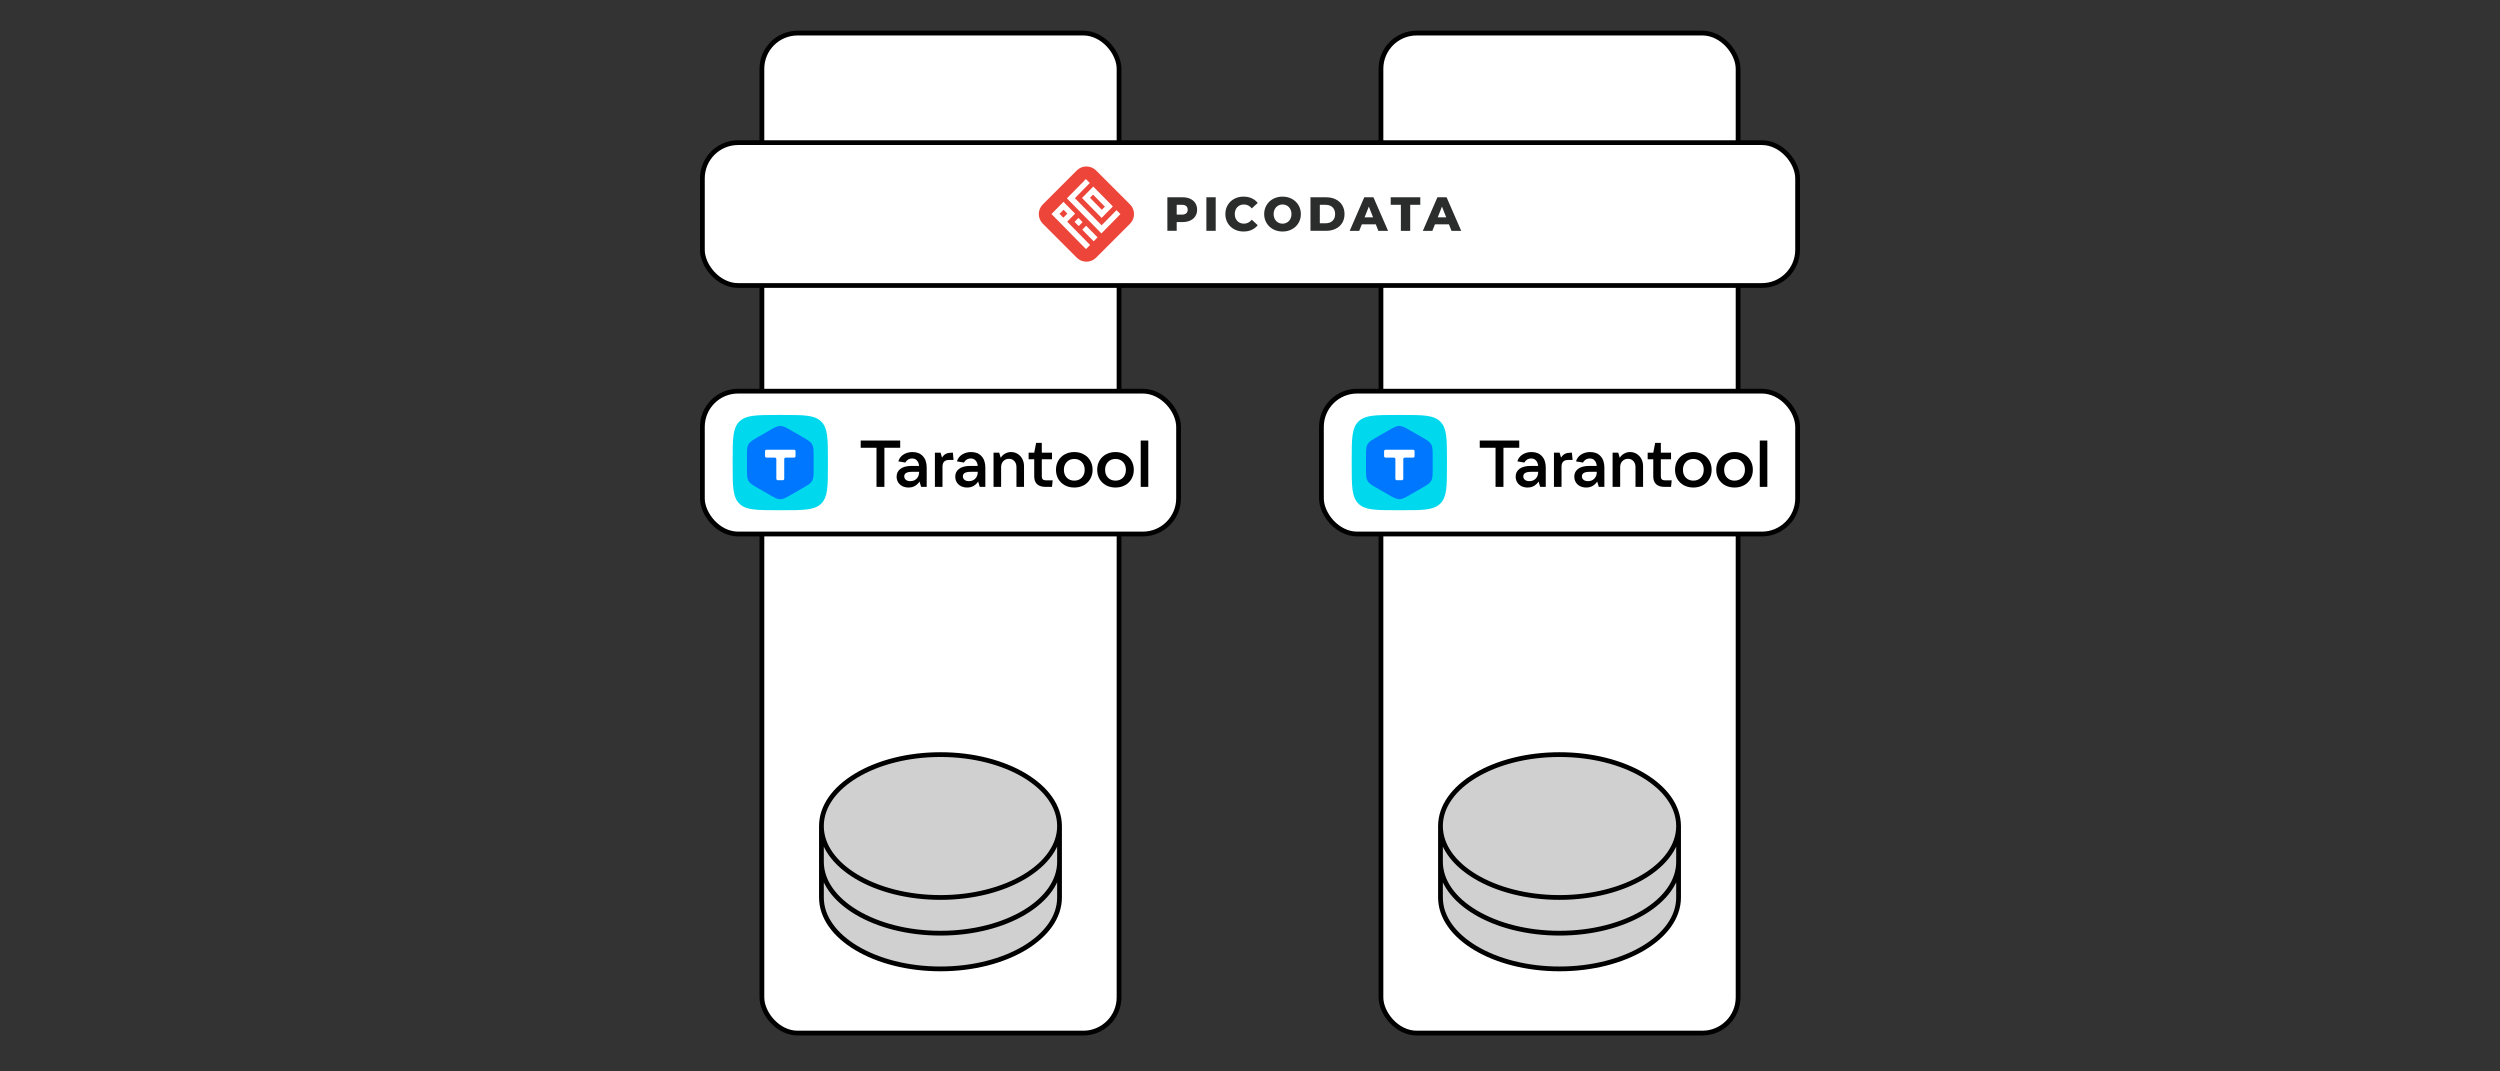 <?xml version="1.0" encoding="UTF-8" standalone="no"?>
<!-- Created with Inkscape (http://www.inkscape.org/) -->

<svg
   width="1050"
   height="450"
   viewBox="0 0 1050 450"
   version="1.1"
   id="svg5"
   inkscape:version="1.1.2 (0a00cf5339, 2022-02-04)"
   sodipodi:docname="multiframe-2.svg"
   xmlns:inkscape="http://www.inkscape.org/namespaces/inkscape"
   xmlns:sodipodi="http://sodipodi.sourceforge.net/DTD/sodipodi-0.dtd"
   xmlns="http://www.w3.org/2000/svg"
   xmlns:svg="http://www.w3.org/2000/svg">
  <rect x="0" y="0" width="1050" height="450" fill="#333333" stroke="none"/>
  <sodipodi:namedview
     id="namedview7"
     pagecolor="#ffffff"
     bordercolor="#666666"
     borderopacity="1.0"
     inkscape:pageshadow="2"
     inkscape:pageopacity="0.0"
     inkscape:pagecheckerboard="true"
     inkscape:document-units="px"
     showgrid="false"
     units="px"
     inkscape:zoom="0.65693593"
     inkscape:cx="439.92113"
     inkscape:cy="454.38221"
     inkscape:window-width="1850"
     inkscape:window-height="1016"
     inkscape:window-x="70"
     inkscape:window-y="27"
     inkscape:window-maximized="1"
     inkscape:current-layer="g10352"
     borderlayer="true"
     showborder="true"
     inkscape:showpageshadow="true"
     showguides="true"
     inkscape:guide-bbox="true"
     inkscape:snap-object-midpoints="false"
     inkscape:snap-center="true"
     scale-x="1"
     inkscape:snap-bbox="true"
     inkscape:bbox-nodes="false"
     inkscape:snap-smooth-nodes="false"
     inkscape:object-nodes="false"
     inkscape:snap-nodes="true">
    <sodipodi:guide
       position="0,-50"
       orientation="0,1"
       id="guide81394"
       inkscape:label=""
       inkscape:locked="false"
       inkscape:color="rgb(0,0,255)" />
    <sodipodi:guide
       position="0,-550"
       orientation="0,1"
       id="guide81396"
       inkscape:label=""
       inkscape:locked="false"
       inkscape:color="rgb(0,0,255)" />
    <sodipodi:guide
       position="0,-1050"
       orientation="0,1"
       id="guide81398"
       inkscape:label=""
       inkscape:locked="false"
       inkscape:color="rgb(0,0,255)" />
    <sodipodi:guide
       position="-306.766,-1550"
       orientation="0,1"
       id="guide81400"
       inkscape:label=""
       inkscape:locked="false"
       inkscape:color="rgb(0,0,255)" />
    <sodipodi:guide
       position="-295.117,-2050"
       orientation="0,1"
       id="guide81402"
       inkscape:label=""
       inkscape:locked="false"
       inkscape:color="rgb(0,0,255)" />
    <sodipodi:guide
       position="-520.338,-2550"
       orientation="0,1"
       id="guide81404"
       inkscape:label=""
       inkscape:locked="false"
       inkscape:color="rgb(0,0,255)" />
    <sodipodi:guide
       position="525,450"
       orientation="-1,0"
       id="guide21711"
       inkscape:label=""
       inkscape:locked="false"
       inkscape:color="rgb(0,0,255)" />
  </sodipodi:namedview>
  <view
     id="frame1"
     viewBox="0 0 1050 450" />
  <view
     id="frame2"
     viewBox="0 500 1050 450" />
  <view
     id="frame3"
     viewBox="0 1000 1050 450" />
  <view
     id="frame4"
     viewBox="0 1500 1050 450" />
  <view
     id="frame5"
     viewBox="0 2000 1050 450" />
  <view
     id="frame6"
     viewBox="0 2500 1050 450" />
  <view
     id="frame7"
     viewBox="0 3000 1050 450" />
  <view
     id="frame8"
     viewBox="0 3500 1050 450" />
  <defs
     id="defs2">
    <marker
       style="overflow:visible"
       id="Arrow1Mstart"
       refX="0.0"
       refY="0.0"
       orient="auto"
       inkscape:stockid="Arrow1Mstart"
       inkscape:isstock="true">
      <path
         transform="scale(0.4) translate(10,0)"
         style="fill-rule:evenodd;fill:context-stroke;stroke:context-stroke;stroke-width:1.0pt"
         d="M 0.0,0.0 L 5.0,-5.0 L -12.5,0.0 L 5.0,5.0 L 0.0,0.0 z "
         id="path23631" />
    </marker>
    <marker
       style="overflow:visible"
       id="Arrow1Lstart"
       refX="0.0"
       refY="0.0"
       orient="auto"
       inkscape:stockid="Arrow1Lstart"
       inkscape:isstock="true">
      <path
         transform="scale(0.8) translate(12.5,0)"
         style="fill-rule:evenodd;fill:context-stroke;stroke:context-stroke;stroke-width:1.0pt"
         d="M 0.0,0.0 L 5.0,-5.0 L -12.5,0.0 L 5.0,5.0 L 0.0,0.0 z "
         id="path23625" />
    </marker>
    <clipPath
       clipPathUnits="userSpaceOnUse"
       id="clipPath1734">
      <path
         d="M 0,0.028 H 595.275 V 841.889 H 0 Z"
         clip-rule="evenodd"
         id="path1732" />
    </clipPath>
    <clipPath
       clipPathUnits="userSpaceOnUse"
       id="clipPath5199">
      <path
         d="M 0,0.028 H 595.275 V 841.889 H 0 Z"
         clip-rule="evenodd"
         id="path5197" />
    </clipPath>
    <clipPath
       clipPathUnits="userSpaceOnUse"
       id="clipPath6407">
      <path
         d="M 0,0.028 H 595.275 V 841.889 H 0 Z"
         clip-rule="evenodd"
         id="path6405" />
    </clipPath>
    <clipPath
       clipPathUnits="userSpaceOnUse"
       id="clipPath1022">
      <path
         d="M 0,0.028 H 595.275 V 841.889 H 0 Z"
         clip-rule="evenodd"
         id="path1020" />
    </clipPath>
    <marker
       style="overflow:visible"
       id="Arrow1Mstart-7"
       refX="0"
       refY="0"
       orient="auto"
       inkscape:stockid="Arrow1Mstart"
       inkscape:isstock="true">
      <path
         transform="matrix(0.4,0,0,0.4,4,0)"
         style="fill:context-stroke;fill-rule:evenodd;stroke:context-stroke;stroke-width:1pt"
         d="M 0,0 5,-5 -12.5,0 5,5 Z"
         id="path23631-2" />
    </marker>
    <marker
       style="overflow:visible"
       id="Arrow1Mstart-6"
       refX="0"
       refY="0"
       orient="auto"
       inkscape:stockid="Arrow1Mstart"
       inkscape:isstock="true">
      <path
         transform="matrix(0.4,0,0,0.4,4,0)"
         style="fill:context-stroke;fill-rule:evenodd;stroke:context-stroke;stroke-width:1pt"
         d="M 0,0 5,-5 -12.5,0 5,5 Z"
         id="path23631-1" />
    </marker>
    <marker
       style="overflow:visible"
       id="Arrow1Mstart-7-0"
       refX="0"
       refY="0"
       orient="auto"
       inkscape:stockid="Arrow1Mstart"
       inkscape:isstock="true">
      <path
         transform="matrix(0.4,0,0,0.4,4,0)"
         style="fill:context-stroke;fill-rule:evenodd;stroke:context-stroke;stroke-width:1pt"
         d="M 0,0 5,-5 -12.5,0 5,5 Z"
         id="path23631-2-6" />
    </marker>
    <marker
       style="overflow:visible"
       id="Arrow1Mstart-0"
       refX="0"
       refY="0"
       orient="auto"
       inkscape:stockid="Arrow1Mstart"
       inkscape:isstock="true">
      <path
         transform="matrix(0.4,0,0,0.4,4,0)"
         style="fill:context-stroke;fill-rule:evenodd;stroke:context-stroke;stroke-width:1pt"
         d="M 0,0 5,-5 -12.5,0 5,5 Z"
         id="path23631-9" />
    </marker>
    <marker
       style="overflow:visible"
       id="Arrow1Mstart-7-1"
       refX="0"
       refY="0"
       orient="auto"
       inkscape:stockid="Arrow1Mstart"
       inkscape:isstock="true">
      <path
         transform="matrix(0.4,0,0,0.4,4,0)"
         style="fill:context-stroke;fill-rule:evenodd;stroke:context-stroke;stroke-width:1pt"
         d="M 0,0 5,-5 -12.5,0 5,5 Z"
         id="path23631-2-7" />
    </marker>
    <marker
       style="overflow:visible"
       id="Arrow1Mstart-6-7"
       refX="0"
       refY="0"
       orient="auto"
       inkscape:stockid="Arrow1Mstart"
       inkscape:isstock="true">
      <path
         transform="matrix(0.4,0,0,0.4,4,0)"
         style="fill:context-stroke;fill-rule:evenodd;stroke:context-stroke;stroke-width:1pt"
         d="M 0,0 5,-5 -12.5,0 5,5 Z"
         id="path23631-1-1" />
    </marker>
    <marker
       style="overflow:visible"
       id="Arrow1Mstart-7-0-1"
       refX="0"
       refY="0"
       orient="auto"
       inkscape:stockid="Arrow1Mstart"
       inkscape:isstock="true">
      <path
         transform="matrix(0.4,0,0,0.4,4,0)"
         style="fill:context-stroke;fill-rule:evenodd;stroke:context-stroke;stroke-width:1pt"
         d="M 0,0 5,-5 -12.5,0 5,5 Z"
         id="path23631-2-6-5" />
    </marker>
    <marker
       style="overflow:visible"
       id="Arrow1Mstart-1"
       refX="0"
       refY="0"
       orient="auto"
       inkscape:stockid="Arrow1Mstart"
       inkscape:isstock="true">
      <path
         transform="matrix(0.4,0,0,0.4,4,0)"
         style="fill:context-stroke;fill-rule:evenodd;stroke:context-stroke;stroke-width:1pt"
         d="M 0,0 5,-5 -12.5,0 5,5 Z"
         id="path23631-5" />
    </marker>
    <marker
       style="overflow:visible"
       id="Arrow1Mstart-7-9"
       refX="0"
       refY="0"
       orient="auto"
       inkscape:stockid="Arrow1Mstart"
       inkscape:isstock="true">
      <path
         transform="matrix(0.4,0,0,0.4,4,0)"
         style="fill:context-stroke;fill-rule:evenodd;stroke:context-stroke;stroke-width:1pt"
         d="M 0,0 5,-5 -12.5,0 5,5 Z"
         id="path23631-2-8" />
    </marker>
    <marker
       style="overflow:visible"
       id="Arrow1Mstart-6-4"
       refX="0"
       refY="0"
       orient="auto"
       inkscape:stockid="Arrow1Mstart"
       inkscape:isstock="true">
      <path
         transform="matrix(0.4,0,0,0.4,4,0)"
         style="fill:context-stroke;fill-rule:evenodd;stroke:context-stroke;stroke-width:1pt"
         d="M 0,0 5,-5 -12.5,0 5,5 Z"
         id="path23631-1-8" />
    </marker>
    <marker
       style="overflow:visible"
       id="Arrow1Mstart-7-0-10"
       refX="0"
       refY="0"
       orient="auto"
       inkscape:stockid="Arrow1Mstart"
       inkscape:isstock="true">
      <path
         transform="matrix(0.4,0,0,0.4,4,0)"
         style="fill:context-stroke;fill-rule:evenodd;stroke:context-stroke;stroke-width:1pt"
         d="M 0,0 5,-5 -12.5,0 5,5 Z"
         id="path23631-2-6-3" />
    </marker>
    <marker
       style="overflow:visible"
       id="Arrow1Mstart-1-6"
       refX="0"
       refY="0"
       orient="auto"
       inkscape:stockid="Arrow1Mstart"
       inkscape:isstock="true">
      <path
         transform="matrix(0.4,0,0,0.4,4,0)"
         style="fill:context-stroke;fill-rule:evenodd;stroke:context-stroke;stroke-width:1pt"
         d="M 0,0 5,-5 -12.5,0 5,5 Z"
         id="path23631-5-4" />
    </marker>
    <marker
       style="overflow:visible"
       id="Arrow1Mstart-7-9-3"
       refX="0"
       refY="0"
       orient="auto"
       inkscape:stockid="Arrow1Mstart"
       inkscape:isstock="true">
      <path
         transform="matrix(0.4,0,0,0.4,4,0)"
         style="fill:context-stroke;fill-rule:evenodd;stroke:context-stroke;stroke-width:1pt"
         d="M 0,0 5,-5 -12.5,0 5,5 Z"
         id="path23631-2-8-3" />
    </marker>
    <marker
       style="overflow:visible"
       id="Arrow1Mstart-6-4-3"
       refX="0"
       refY="0"
       orient="auto"
       inkscape:stockid="Arrow1Mstart"
       inkscape:isstock="true">
      <path
         transform="matrix(0.4,0,0,0.4,4,0)"
         style="fill:context-stroke;fill-rule:evenodd;stroke:context-stroke;stroke-width:1pt"
         d="M 0,0 5,-5 -12.5,0 5,5 Z"
         id="path23631-1-8-8" />
    </marker>
    <marker
       style="overflow:visible"
       id="Arrow1Mstart-7-0-10-6"
       refX="0"
       refY="0"
       orient="auto"
       inkscape:stockid="Arrow1Mstart"
       inkscape:isstock="true">
      <path
         transform="matrix(0.4,0,0,0.4,4,0)"
         style="fill:context-stroke;fill-rule:evenodd;stroke:context-stroke;stroke-width:1pt"
         d="M 0,0 5,-5 -12.5,0 5,5 Z"
         id="path23631-2-6-3-0" />
    </marker>
  </defs>
  <g
     inkscape:label="Slide 1"
     inkscape:groupmode="layer"
     id="layer1"
     style="display:inline"
     sodipodi:insensitive="true">
    <rect
       style="fill:#ffffff;fill-opacity:1;stroke:#000000;stroke-width:2;stroke-miterlimit:4;stroke-dasharray:none;stroke-opacity:1;stop-color:#000000"
       id="rect4377"
       width="150"
       height="420"
       x="320"
       y="13.895"
       rx="15"
       ry="15" />
    <path
       id="path996-3"
       style="display:inline;fill:#d0d0d0;fill-opacity:1;stroke:#000000;stroke-width:2;stop-color:#000000"
       d="m 395,316.934 c -27.614,0 -50,13.431 -50,30 0,16.569 22.386,30 50,30 27.614,0 50,-13.431 50,-30 0,-16.569 -22.386,-30 -50,-30 z m -50,45 c 0,16.569 22.386,30 50,30 27.614,0 50,-13.431 50,-30 m -100,-15 v 30 c 0,16.569 22.386,30 50,30 27.614,0 50,-13.431 50,-30 v -30"
       sodipodi:nodetypes="ssssscsccsssc" />
    <g
       id="g9003"
       transform="translate(-130,-29.611)">
      <rect
         style="fill:#ffffff;fill-opacity:1;stroke:#000000;stroke-width:2;stroke-miterlimit:4;stroke-dasharray:none;stroke-opacity:1;stop-color:#000000"
         id="rect4583"
         width="200"
         height="60"
         x="425"
         y="193.895"
         rx="15"
         ry="15" />
      <g
         id="g4718"
         transform="matrix(0.2,0,0,0.2,473.009,217.341)">
        <path
           d="m -176.445,27.849 c 0,-44.822 0,-67.233 13.924,-81.158 13.925,-13.924 36.336,-13.924 81.158,-13.924 h 9.836 c 44.822,0 67.233,0 81.158,13.924 13.924,13.925 13.924,36.336 13.924,81.158 v 9.836 c 0,44.822 0,67.233 -13.924,81.158 -13.925,13.924 -36.336,13.924 -81.158,13.924 h -9.836 c -44.822,0 -67.233,0 -81.158,-13.924 -13.924,-13.925 -13.924,-36.336 -13.924,-81.158 z"
           fill="#00d9ed"
           id="path2" />
        <path
           d="m -100.214,-34.2 c 11.602,-6.685 17.403,-10.028 23.773,-10.028 6.37,0 12.171,3.343 23.774,10.028 l 22.453,12.938 c 11.602,6.685 17.403,10.028 20.588,15.534 3.185,5.506 3.185,12.191 3.185,25.562 v 25.877 c 0,13.37 0,20.056 -3.185,25.561 -3.185,5.506 -8.986,8.849 -20.588,15.534 l -22.453,12.938 c -11.603,6.686 -17.404,10.028 -23.774,10.028 -6.37,0 -12.171,-3.342 -23.773,-10.028 l -22.453,-12.938 c -11.602,-6.685 -17.403,-10.028 -20.588,-15.534 -3.185,-5.505 -3.185,-12.191 -3.185,-25.561 v -25.877 c 0,-13.371 0,-20.056 3.185,-25.562 3.185,-5.506 8.986,-8.848 20.588,-15.534 z"
           fill="#0077ff"
           id="path4" />
        <path
           d="m -105.45,5.775 c -1.657,0 -3,1.343 -3,3 v 10.593 c 0,1.657 1.343,3 3,3 h 17.704 c 1.657,0 3,1.343 3,3 v 41.408 c 0,1.657 1.343,3 3,3 h 10.593 c 1.657,0 3,-1.343 3,-3 v -41.408 c 0,-1.657 1.343,-3 3,-3 h 17.704 c 1.656,0 3,-1.343 3,-3 v -10.593 c 0,-1.657 -1.344,-3 -3,-3 z"
           fill="#ffffff"
           id="path6" />
        <path
           d="m 142.195,83.778 h -16.59 v -82.11 h -33.18 v -15.18 h 82.95 v 15.18 h -33.18 z"
           fill="white"
           id="path8"
           style="fill:#000000" />
        <path
           d="m 201.299,10.638 c 9.216,0 16.451,2.898 21.705,8.694 5.346,5.704 8.019,13.754 8.019,24.15 v 40.296 h -11.752 l -3.318,-11.316 c -2.027,3.404 -5.023,6.394 -8.986,8.97 -3.963,2.484 -8.664,3.726 -14.102,3.726 -4.792,0 -9.124,-0.966 -12.995,-2.898 -3.779,-1.932 -6.729,-4.646 -8.848,-8.142 -2.12,-3.496 -3.18,-7.452 -3.18,-11.868 0,-6.808 2.673,-12.236 8.018,-16.284 5.438,-4.14 13.319,-6.21 23.641,-6.21 h 15.484 c -0.368,-4.784 -1.843,-8.556 -4.424,-11.316 -2.488,-2.852 -5.852,-4.278 -10.092,-4.278 -3.41,0 -6.359,0.828 -8.848,2.484 -2.489,1.656 -4.332,3.68 -5.53,6.072 l -14.655,-2.484 c 1.752,-6.072 5.346,-10.856 10.784,-14.352 5.53,-3.496 11.89,-5.244 19.079,-5.244 z m -4.701,61.134 c 5.53,0 10,-1.794 13.41,-5.382 3.411,-3.588 5.116,-8.326 5.116,-14.214 h -15.07 c -10.783,0 -16.175,3.128 -16.175,9.384 0,3.128 1.152,5.612 3.456,7.452 2.304,1.84 5.392,2.76 9.263,2.76 z"
           fill="white"
           id="path10"
           style="fill:#000000" />
        <path
           d="m 248.271,83.778 v -71.76 h 11.889 l 3.042,10.35 c 2.304,-3.772 5.023,-6.44 8.157,-8.004 3.225,-1.564 7.096,-2.346 11.613,-2.346 h 3.041 l 1.383,15.18 h -9.125 c -9.401,0 -14.102,4.738 -14.102,14.214 v 42.366 z"
           fill="white"
           id="path12"
           style="fill:#000000" />
        <path
           d="m 324.429,10.638 c 9.216,0 16.452,2.898 21.705,8.694 5.346,5.704 8.019,13.754 8.019,24.15 v 40.296 h -11.752 l -3.318,-11.316 c -2.027,3.404 -5.023,6.394 -8.986,8.97 -3.963,2.484 -8.664,3.726 -14.102,3.726 -4.792,0 -9.124,-0.966 -12.995,-2.898 -3.779,-1.932 -6.729,-4.646 -8.848,-8.142 -2.12,-3.496 -3.18,-7.452 -3.18,-11.868 0,-6.808 2.673,-12.236 8.018,-16.284 5.438,-4.14 13.319,-6.21 23.641,-6.21 h 15.485 c -0.369,-4.784 -1.844,-8.556 -4.425,-11.316 -2.488,-2.852 -5.852,-4.278 -10.092,-4.278 -3.41,0 -6.359,0.828 -8.848,2.484 -2.488,1.656 -4.332,3.68 -5.53,6.072 l -14.655,-2.484 c 1.752,-6.072 5.346,-10.856 10.784,-14.352 5.53,-3.496 11.89,-5.244 19.079,-5.244 z m -4.701,61.134 c 5.53,0 10,-1.794 13.41,-5.382 3.411,-3.588 5.116,-8.326 5.116,-14.214 h -15.07 c -10.783,0 -16.175,3.128 -16.175,9.384 0,3.128 1.152,5.612 3.456,7.452 2.304,1.84 5.392,2.76 9.263,2.76 z"
           fill="white"
           id="path14"
           style="fill:#000000" />
        <path
           d="m 371.401,83.778 v -71.76 h 11.889 l 3.18,10.764 c 2.304,-3.772 5.346,-6.716 9.125,-8.832 3.871,-2.208 8.018,-3.312 12.442,-3.312 5.162,0 9.816,1.288 13.964,3.864 4.147,2.576 7.419,6.118 9.815,10.626 2.397,4.508 3.595,9.614 3.595,15.318 v 43.332 h -15.899 v -41.538 c 0,-5.152 -1.475,-9.338 -4.424,-12.558 -2.949,-3.22 -6.728,-4.83 -11.337,-4.83 -4.792,0 -8.756,1.656 -11.889,4.968 -3.042,3.22 -4.562,7.36 -4.562,12.42 v 41.538 z"
           fill="white"
           id="path16"
           style="fill:#000000" />
        <path
           d="m 495.535,69.978 -1.382,13.8 h -13.411 c -7.834,0 -13.779,-1.84 -17.834,-5.52 -4.056,-3.772 -6.083,-9.2 -6.083,-16.284 v -36.156 h -11.752 v -13.8 h 11.752 l 4.009,-20.7 h 11.89 v 20.7 h 21.429 v 13.8 h -21.429 v 36.156 c 0,5.336 2.673,8.004 8.018,8.004 z"
           fill="white"
           id="path18"
           style="fill:#000000" />
        <path
           d="m 540.968,85.158 c -7.373,0 -14.009,-1.564 -19.908,-4.692 -5.807,-3.22 -10.369,-7.636 -13.687,-13.248 -3.226,-5.704 -4.839,-12.144 -4.839,-19.32 0,-7.176 1.613,-13.57 4.839,-19.182 3.318,-5.704 7.88,-10.12 13.687,-13.248 5.899,-3.22 12.535,-4.83 19.908,-4.83 7.373,0 13.963,1.61 19.77,4.83 5.899,3.128 10.461,7.544 13.687,13.248 3.318,5.612 4.977,12.006 4.977,19.182 0,7.176 -1.659,13.616 -4.977,19.32 -3.226,5.612 -7.788,10.028 -13.687,13.248 -5.807,3.128 -12.397,4.692 -19.77,4.692 z m 0,-14.49 c 6.452,0 11.705,-2.07 15.761,-6.21 4.055,-4.232 6.083,-9.752 6.083,-16.56 0,-6.808 -2.028,-12.282 -6.083,-16.422 -4.056,-4.232 -9.309,-6.348 -15.761,-6.348 -6.452,0 -11.705,2.116 -15.761,6.348 -4.055,4.14 -6.083,9.614 -6.083,16.422 0,6.808 2.028,12.328 6.083,16.56 4.056,4.14 9.309,6.21 15.761,6.21 z"
           fill="white"
           id="path20"
           style="fill:#000000" />
        <path
           d="m 627.51,85.158 c -7.373,0 -14.009,-1.564 -19.908,-4.692 -5.807,-3.22 -10.369,-7.636 -13.687,-13.248 -3.226,-5.704 -4.839,-12.144 -4.839,-19.32 0,-7.176 1.613,-13.57 4.839,-19.182 3.318,-5.704 7.88,-10.12 13.687,-13.248 5.899,-3.22 12.535,-4.83 19.908,-4.83 7.373,0 13.963,1.61 19.77,4.83 5.899,3.128 10.461,7.544 13.687,13.248 3.318,5.612 4.977,12.006 4.977,19.182 0,7.176 -1.659,13.616 -4.977,19.32 -3.226,5.612 -7.788,10.028 -13.687,13.248 -5.807,3.128 -12.397,4.692 -19.77,4.692 z m 0,-14.49 c 6.452,0 11.705,-2.07 15.761,-6.21 4.055,-4.232 6.083,-9.752 6.083,-16.56 0,-6.808 -2.028,-12.282 -6.083,-16.422 -4.056,-4.232 -9.309,-6.348 -15.761,-6.348 -6.452,0 -11.705,2.116 -15.761,6.348 -4.055,4.14 -6.083,9.614 -6.083,16.422 0,6.808 2.028,12.328 6.083,16.56 4.056,4.14 9.309,6.21 15.761,6.21 z"
           fill="white"
           id="path22"
           style="fill:#000000" />
        <path
           d="m 696.356,83.778 h -15.899 v -97.29 h 15.899 z"
           fill="white"
           id="path24"
           style="fill:#000000" />
      </g>
    </g>
    <rect
       style="display:inline;fill:#ffffff;fill-opacity:1;stroke:#000000;stroke-width:2;stroke-miterlimit:4;stroke-dasharray:none;stroke-opacity:1;stop-color:#000000"
       id="rect4377-1"
       width="150"
       height="420"
       x="580"
       y="13.895"
       rx="15"
       ry="15" />
    <path
       id="path996-3-8"
       style="display:inline;fill:#d0d0d0;fill-opacity:1;stroke:#000000;stroke-width:2;stop-color:#000000"
       d="m 655,316.934 c -27.614,0 -50,13.431 -50,30 0,16.569 22.386,30 50,30 27.614,0 50,-13.431 50,-30 0,-16.569 -22.386,-30 -50,-30 z m -50,45 c 0,16.569 22.386,30 50,30 27.614,0 50,-13.431 50,-30 m -100,-15 v 30 c 0,16.569 22.386,30 50,30 27.614,0 50,-13.431 50,-30 v -30"
       sodipodi:nodetypes="ssssscsccsssc" />
    <g
       id="g9003-7"
       style="display:inline"
       transform="translate(130,-29.611)">
      <rect
         style="fill:#ffffff;fill-opacity:1;stroke:#000000;stroke-width:2;stroke-miterlimit:4;stroke-dasharray:none;stroke-opacity:1;stop-color:#000000"
         id="rect4583-9"
         width="200"
         height="60"
         x="425"
         y="193.895"
         rx="15"
         ry="15" />
      <g
         id="g4718-2"
         transform="matrix(0.2,0,0,0.2,473.009,217.341)">
        <path
           d="m -176.445,27.849 c 0,-44.822 0,-67.233 13.924,-81.158 13.925,-13.924 36.336,-13.924 81.158,-13.924 h 9.836 c 44.822,0 67.233,0 81.158,13.924 13.924,13.925 13.924,36.336 13.924,81.158 v 9.836 c 0,44.822 0,67.233 -13.924,81.158 -13.925,13.924 -36.336,13.924 -81.158,13.924 h -9.836 c -44.822,0 -67.233,0 -81.158,-13.924 -13.924,-13.925 -13.924,-36.336 -13.924,-81.158 z"
           fill="#00d9ed"
           id="path2-0" />
        <path
           d="m -100.214,-34.2 c 11.602,-6.685 17.403,-10.028 23.773,-10.028 6.37,0 12.171,3.343 23.774,10.028 l 22.453,12.938 c 11.602,6.685 17.403,10.028 20.588,15.534 3.185,5.506 3.185,12.191 3.185,25.562 v 25.877 c 0,13.37 0,20.056 -3.185,25.561 -3.185,5.506 -8.986,8.849 -20.588,15.534 l -22.453,12.938 c -11.603,6.686 -17.404,10.028 -23.774,10.028 -6.37,0 -12.171,-3.342 -23.773,-10.028 l -22.453,-12.938 c -11.602,-6.685 -17.403,-10.028 -20.588,-15.534 -3.185,-5.505 -3.185,-12.191 -3.185,-25.561 v -25.877 c 0,-13.371 0,-20.056 3.185,-25.562 3.185,-5.506 8.986,-8.848 20.588,-15.534 z"
           fill="#0077ff"
           id="path4-2" />
        <path
           d="m -105.45,5.775 c -1.657,0 -3,1.343 -3,3 v 10.593 c 0,1.657 1.343,3 3,3 h 17.704 c 1.657,0 3,1.343 3,3 v 41.408 c 0,1.657 1.343,3 3,3 h 10.593 c 1.657,0 3,-1.343 3,-3 v -41.408 c 0,-1.657 1.343,-3 3,-3 h 17.704 c 1.656,0 3,-1.343 3,-3 v -10.593 c 0,-1.657 -1.344,-3 -3,-3 z"
           fill="#ffffff"
           id="path6-3" />
        <path
           d="m 142.195,83.778 h -16.59 v -82.11 h -33.18 v -15.18 h 82.95 v 15.18 h -33.18 z"
           fill="white"
           id="path8-7"
           style="fill:#000000" />
        <path
           d="m 201.299,10.638 c 9.216,0 16.451,2.898 21.705,8.694 5.346,5.704 8.019,13.754 8.019,24.15 v 40.296 h -11.752 l -3.318,-11.316 c -2.027,3.404 -5.023,6.394 -8.986,8.97 -3.963,2.484 -8.664,3.726 -14.102,3.726 -4.792,0 -9.124,-0.966 -12.995,-2.898 -3.779,-1.932 -6.729,-4.646 -8.848,-8.142 -2.12,-3.496 -3.18,-7.452 -3.18,-11.868 0,-6.808 2.673,-12.236 8.018,-16.284 5.438,-4.14 13.319,-6.21 23.641,-6.21 h 15.484 c -0.368,-4.784 -1.843,-8.556 -4.424,-11.316 -2.488,-2.852 -5.852,-4.278 -10.092,-4.278 -3.41,0 -6.359,0.828 -8.848,2.484 -2.489,1.656 -4.332,3.68 -5.53,6.072 l -14.655,-2.484 c 1.752,-6.072 5.346,-10.856 10.784,-14.352 5.53,-3.496 11.89,-5.244 19.079,-5.244 z m -4.701,61.134 c 5.53,0 10,-1.794 13.41,-5.382 3.411,-3.588 5.116,-8.326 5.116,-14.214 h -15.07 c -10.783,0 -16.175,3.128 -16.175,9.384 0,3.128 1.152,5.612 3.456,7.452 2.304,1.84 5.392,2.76 9.263,2.76 z"
           fill="white"
           id="path10-5"
           style="fill:#000000" />
        <path
           d="m 248.271,83.778 v -71.76 h 11.889 l 3.042,10.35 c 2.304,-3.772 5.023,-6.44 8.157,-8.004 3.225,-1.564 7.096,-2.346 11.613,-2.346 h 3.041 l 1.383,15.18 h -9.125 c -9.401,0 -14.102,4.738 -14.102,14.214 v 42.366 z"
           fill="white"
           id="path12-9"
           style="fill:#000000" />
        <path
           d="m 324.429,10.638 c 9.216,0 16.452,2.898 21.705,8.694 5.346,5.704 8.019,13.754 8.019,24.15 v 40.296 h -11.752 l -3.318,-11.316 c -2.027,3.404 -5.023,6.394 -8.986,8.97 -3.963,2.484 -8.664,3.726 -14.102,3.726 -4.792,0 -9.124,-0.966 -12.995,-2.898 -3.779,-1.932 -6.729,-4.646 -8.848,-8.142 -2.12,-3.496 -3.18,-7.452 -3.18,-11.868 0,-6.808 2.673,-12.236 8.018,-16.284 5.438,-4.14 13.319,-6.21 23.641,-6.21 h 15.485 c -0.369,-4.784 -1.844,-8.556 -4.425,-11.316 -2.488,-2.852 -5.852,-4.278 -10.092,-4.278 -3.41,0 -6.359,0.828 -8.848,2.484 -2.488,1.656 -4.332,3.68 -5.53,6.072 l -14.655,-2.484 c 1.752,-6.072 5.346,-10.856 10.784,-14.352 5.53,-3.496 11.89,-5.244 19.079,-5.244 z m -4.701,61.134 c 5.53,0 10,-1.794 13.41,-5.382 3.411,-3.588 5.116,-8.326 5.116,-14.214 h -15.07 c -10.783,0 -16.175,3.128 -16.175,9.384 0,3.128 1.152,5.612 3.456,7.452 2.304,1.84 5.392,2.76 9.263,2.76 z"
           fill="white"
           id="path14-2"
           style="fill:#000000" />
        <path
           d="m 371.401,83.778 v -71.76 h 11.889 l 3.18,10.764 c 2.304,-3.772 5.346,-6.716 9.125,-8.832 3.871,-2.208 8.018,-3.312 12.442,-3.312 5.162,0 9.816,1.288 13.964,3.864 4.147,2.576 7.419,6.118 9.815,10.626 2.397,4.508 3.595,9.614 3.595,15.318 v 43.332 h -15.899 v -41.538 c 0,-5.152 -1.475,-9.338 -4.424,-12.558 -2.949,-3.22 -6.728,-4.83 -11.337,-4.83 -4.792,0 -8.756,1.656 -11.889,4.968 -3.042,3.22 -4.562,7.36 -4.562,12.42 v 41.538 z"
           fill="white"
           id="path16-2"
           style="fill:#000000" />
        <path
           d="m 495.535,69.978 -1.382,13.8 h -13.411 c -7.834,0 -13.779,-1.84 -17.834,-5.52 -4.056,-3.772 -6.083,-9.2 -6.083,-16.284 v -36.156 h -11.752 v -13.8 h 11.752 l 4.009,-20.7 h 11.89 v 20.7 h 21.429 v 13.8 h -21.429 v 36.156 c 0,5.336 2.673,8.004 8.018,8.004 z"
           fill="white"
           id="path18-8"
           style="fill:#000000" />
        <path
           d="m 540.968,85.158 c -7.373,0 -14.009,-1.564 -19.908,-4.692 -5.807,-3.22 -10.369,-7.636 -13.687,-13.248 -3.226,-5.704 -4.839,-12.144 -4.839,-19.32 0,-7.176 1.613,-13.57 4.839,-19.182 3.318,-5.704 7.88,-10.12 13.687,-13.248 5.899,-3.22 12.535,-4.83 19.908,-4.83 7.373,0 13.963,1.61 19.77,4.83 5.899,3.128 10.461,7.544 13.687,13.248 3.318,5.612 4.977,12.006 4.977,19.182 0,7.176 -1.659,13.616 -4.977,19.32 -3.226,5.612 -7.788,10.028 -13.687,13.248 -5.807,3.128 -12.397,4.692 -19.77,4.692 z m 0,-14.49 c 6.452,0 11.705,-2.07 15.761,-6.21 4.055,-4.232 6.083,-9.752 6.083,-16.56 0,-6.808 -2.028,-12.282 -6.083,-16.422 -4.056,-4.232 -9.309,-6.348 -15.761,-6.348 -6.452,0 -11.705,2.116 -15.761,6.348 -4.055,4.14 -6.083,9.614 -6.083,16.422 0,6.808 2.028,12.328 6.083,16.56 4.056,4.14 9.309,6.21 15.761,6.21 z"
           fill="white"
           id="path20-9"
           style="fill:#000000" />
        <path
           d="m 627.51,85.158 c -7.373,0 -14.009,-1.564 -19.908,-4.692 -5.807,-3.22 -10.369,-7.636 -13.687,-13.248 -3.226,-5.704 -4.839,-12.144 -4.839,-19.32 0,-7.176 1.613,-13.57 4.839,-19.182 3.318,-5.704 7.88,-10.12 13.687,-13.248 5.899,-3.22 12.535,-4.83 19.908,-4.83 7.373,0 13.963,1.61 19.77,4.83 5.899,3.128 10.461,7.544 13.687,13.248 3.318,5.612 4.977,12.006 4.977,19.182 0,7.176 -1.659,13.616 -4.977,19.32 -3.226,5.612 -7.788,10.028 -13.687,13.248 -5.807,3.128 -12.397,4.692 -19.77,4.692 z m 0,-14.49 c 6.452,0 11.705,-2.07 15.761,-6.21 4.055,-4.232 6.083,-9.752 6.083,-16.56 0,-6.808 -2.028,-12.282 -6.083,-16.422 -4.056,-4.232 -9.309,-6.348 -15.761,-6.348 -6.452,0 -11.705,2.116 -15.761,6.348 -4.055,4.14 -6.083,9.614 -6.083,16.422 0,6.808 2.028,12.328 6.083,16.56 4.056,4.14 9.309,6.21 15.761,6.21 z"
           fill="white"
           id="path22-7"
           style="fill:#000000" />
        <path
           d="m 696.356,83.778 h -15.899 v -97.29 h 15.899 z"
           fill="white"
           id="path24-3"
           style="fill:#000000" />
      </g>
    </g>
    <rect
       style="fill:#ffffff;fill-opacity:1;stroke:#000000;stroke-width:2;stroke-miterlimit:4;stroke-dasharray:none;stroke-opacity:1;stop-color:#000000"
       id="rect4583-6"
       width="460"
       height="60"
       x="295"
       y="59.911"
       rx="15"
       ry="15" />
    <g
       id="g9930"
       transform="translate(56.289,12.946)">
      <g
         id="g891"
         transform="translate(380.007,56.965)">
        <path
           d="M 38.322,24.053 24.052,38.322 c -2.237,2.237 -5.868,2.237 -8.105,0 L 1.678,24.053 c -2.237,-2.237 -2.237,-5.868 0,-8.105 L 15.947,1.678 c 2.237,-2.237 5.868,-2.237 8.105,0 L 38.322,15.947 c 2.237,2.237 2.237,5.868 0,8.105 z"
           fill="#ed453a"
           id="path2-4" />
        <path
           d="m 19.867,11.5 -1.715,1.743 1.635,1.662 6.577,6.685 0.018,0.018 4.729,-4.807 -0.018,-0.018 -1.609,-1.635 -4.968,-5.05 -1.635,-1.662 z m 2.926,0.341 4.968,5.05 -1.291,1.312 -4.968,-5.05 z"
           fill="#ffffff"
           id="path4-5" />
        <path
           d="m 13.632,21.465 1.609,-1.635 -1.635,-1.662 -1.609,-1.635 -1.635,-1.662 -5.03,5.113 0.018,0.018 4.367,4.439 0.495,0.503 9.608,9.768 1.715,-1.743 -9.608,-9.768 z M 11.997,19.802 10.3,21.528 8.691,19.892 10.388,18.167 Z"
           fill="#ffffff"
           id="path6-2" />
        <path
           d="m 32.639,18.356 -6.258,6.362 -11.226,-11.403 6.258,-6.362 -1.626,-1.662 -7.982,8.105 0.026,0.027 12.835,13.047 1.635,1.662 1.715,-1.752 6.258,-6.362 z"
           fill="#ffffff"
           id="path8-5" />
        <path
           d="m 19.879,24.9 -1.631,1.658 4.794,4.873 1.631,-1.658 z"
           fill="#ffffff"
           id="path10-4" />
        <path
           d="m 16.651,21.619 -1.631,1.658 1.738,1.766 1.631,-1.658 z"
           fill="#ffffff"
           id="path12-7" />
      </g>
      <g
         id="g901"
         transform="translate(380.007,56.965)">
        <path
           d="m 63.596,13.581 c 0.925,0.425 1.641,1.031 2.138,1.81 0.497,0.788 0.756,1.708 0.756,2.77 0,1.061 -0.249,1.981 -0.756,2.76 -0.497,0.778 -1.213,1.375 -2.138,1.799 -0.925,0.425 -2.019,0.637 -3.272,0.637 h -2.406 v 3.68 H 54 V 12.944 h 6.335 c 1.253,0 2.337,0.212 3.262,0.637 z m -1.681,6.106 c 0.408,-0.354 0.617,-0.859 0.617,-1.516 0,-0.657 -0.209,-1.173 -0.617,-1.526 -0.408,-0.364 -1.014,-0.546 -1.82,-0.546 h -2.178 v 4.125 h 2.178 c 0.805,0 1.412,-0.182 1.82,-0.536 z"
           fill="#2b2d2c"
           id="path14-4" />
        <path
           d="m 70.383,12.944 h 3.918 v 14.092 h -3.918 z"
           fill="#2b2d2c"
           id="path16-4" />
        <path
           d="m 82.071,26.389 c -1.153,-0.627 -2.058,-1.496 -2.725,-2.608 -0.656,-1.112 -0.994,-2.376 -0.994,-3.781 0,-1.405 0.328,-2.669 0.994,-3.781 0.656,-1.112 1.571,-1.981 2.725,-2.608 1.154,-0.627 2.456,-0.94 3.908,-0.94 1.263,0 2.407,0.233 3.431,0.687 1.014,0.455 1.86,1.112 2.536,1.971 l -2.496,2.295 c -0.895,-1.102 -1.989,-1.648 -3.272,-1.648 -0.756,0 -1.422,0.172 -2.009,0.505 -0.587,0.334 -1.044,0.809 -1.362,1.415 -0.328,0.607 -0.487,1.314 -0.487,2.103 0,0.788 0.159,1.496 0.487,2.103 0.328,0.607 0.776,1.082 1.362,1.415 0.587,0.334 1.253,0.505 2.009,0.505 1.283,0 2.367,-0.546 3.272,-1.648 l 2.496,2.295 c -0.676,0.859 -1.522,1.516 -2.536,1.971 -1.014,0.455 -2.158,0.687 -3.431,0.687 -1.452,0 -2.755,-0.313 -3.908,-0.94 z"
           fill="#2b2d2c"
           id="path18-3" />
        <path
           d="m 98.415,26.379 c -1.173,-0.627 -2.088,-1.506 -2.755,-2.618 -0.666,-1.112 -1.004,-2.365 -1.004,-3.76 0,-1.395 0.338,-2.649 1.004,-3.76 0.666,-1.112 1.581,-1.992 2.755,-2.618 1.173,-0.627 2.486,-0.95 3.948,-0.95 1.462,0 2.784,0.313 3.948,0.95 1.173,0.627 2.088,1.506 2.755,2.618 0.666,1.112 1.004,2.365 1.004,3.76 0,1.395 -0.338,2.648 -1.004,3.76 -0.667,1.112 -1.582,1.992 -2.755,2.618 -1.173,0.627 -2.486,0.95 -3.948,0.95 -1.462,0 -2.774,-0.324 -3.948,-0.95 z m 5.857,-2.861 c 0.567,-0.334 1.015,-0.809 1.343,-1.415 0.328,-0.607 0.497,-1.314 0.497,-2.103 0,-0.788 -0.169,-1.496 -0.497,-2.103 -0.328,-0.607 -0.776,-1.082 -1.343,-1.415 -0.566,-0.334 -1.203,-0.505 -1.899,-0.505 -0.696,0 -1.333,0.172 -1.899,0.505 -0.567,0.334 -1.015,0.809 -1.343,1.415 -0.328,0.607 -0.497,1.314 -0.497,2.103 0,0.788 0.169,1.496 0.497,2.103 0.328,0.607 0.776,1.082 1.343,1.415 0.566,0.334 1.203,0.505 1.899,0.505 0.696,0 1.323,-0.172 1.899,-0.505 z"
           fill="#2b2d2c"
           id="path20-0" />
        <path
           d="m 114.102,12.944 h 6.553 c 1.521,0 2.864,0.293 4.037,0.869 1.174,0.576 2.089,1.395 2.735,2.457 0.646,1.061 0.974,2.305 0.974,3.72 0,1.425 -0.328,2.669 -0.974,3.72 -0.646,1.061 -1.561,1.88 -2.735,2.457 -1.173,0.576 -2.526,0.869 -4.037,0.869 h -6.553 z m 6.404,10.918 c 1.193,0 2.138,-0.344 2.864,-1.031 0.716,-0.687 1.084,-1.627 1.084,-2.841 0,-1.213 -0.358,-2.153 -1.084,-2.841 -0.716,-0.687 -1.671,-1.031 -2.864,-1.031 h -2.476 v 7.733 h 2.476 z"
           fill="#2b2d2c"
           id="path22-78" />
        <path
           d="m 141.537,24.306 h -5.867 l -1.094,2.74 h -3.998 l 6.116,-14.092 h 3.858 l 6.136,14.092 h -4.077 z m -1.144,-2.942 -1.78,-4.509 -1.78,4.509 z"
           fill="#2b2d2c"
           id="path24-6" />
        <path
           d="m 152.061,16.108 h -4.256 v -3.164 h 12.42 v 3.164 h -4.236 v 10.938 h -3.918 V 16.108 Z"
           fill="#2b2d2c"
           id="path26" />
        <path
           d="m 172.255,24.306 h -5.867 l -1.094,2.74 h -3.997 l 6.116,-14.092 h 3.858 l 6.136,14.092 h -4.078 z m -1.143,-2.942 -1.78,-4.509 -1.78,4.509 z"
           fill="#2b2d2c"
           id="path28" />
      </g>
    </g>
  </g>
  <g
     inkscape:label="Slide 2"
     inkscape:groupmode="layer"
     id="g10352"
     style="display:inline">
    <rect
       style="fill:#ffffff;fill-opacity:1;stroke:#000000;stroke-width:2;stroke-miterlimit:4;stroke-dasharray:none;stroke-opacity:1;stop-color:#000000"
       id="rect10248"
       width="150"
       height="420"
       x="320"
       y="513.895"
       rx="15"
       ry="15" />
    <path
       id="path10250"
       style="display:inline;fill:#d0d0d0;fill-opacity:1;stroke:#000000;stroke-width:2;stop-color:#000000"
       d="m 395,816.934 c -27.614,0 -50,13.431 -50,30 0,16.569 22.386,30 50,30 27.614,0 50,-13.431 50,-30 0,-16.569 -22.386,-30 -50,-30 z m -50,45 c 0,16.569 22.386,30 50,30 27.614,0 50,-13.431 50,-30 m -100,-15 v 30 c 0,16.569 22.386,30 50,30 27.614,0 50,-13.431 50,-30 v -30"
       sodipodi:nodetypes="ssssscsccsssc" />
    <rect
       style="display:inline;fill:#ffffff;fill-opacity:1;stroke:#000000;stroke-width:2;stroke-miterlimit:4;stroke-dasharray:none;stroke-opacity:1;stop-color:#000000"
       id="rect10282"
       width="150"
       height="420"
       x="580"
       y="513.895"
       rx="15"
       ry="15" />
    <rect
       style="display:inline;fill:#ffffff;fill-opacity:1;stroke:#000000;stroke-width:2;stroke-miterlimit:4;stroke-dasharray:none;stroke-opacity:1;stop-color:#000000"
       id="rect10316-8"
       width="460"
       height="60"
       x="295"
       y="664.284"
       rx="15"
       ry="15" />
    <g
       id="g10280"
       transform="translate(2e-6,470.389)">
      <g
         id="g10278"
         transform="matrix(0.2,0,0,0.2,473.009,217.341)">
        <path
           d="m -176.445,27.849 c 0,-44.822 0,-67.233 13.924,-81.158 13.925,-13.924 36.336,-13.924 81.158,-13.924 h 9.836 c 44.822,0 67.233,0 81.158,13.924 13.924,13.925 13.924,36.336 13.924,81.158 v 9.836 c 0,44.822 0,67.233 -13.924,81.158 -13.925,13.924 -36.336,13.924 -81.158,13.924 h -9.836 c -44.822,0 -67.233,0 -81.158,-13.924 -13.924,-13.925 -13.924,-36.336 -13.924,-81.158 z"
           fill="#00d9ed"
           id="path10254" />
        <path
           d="m -100.214,-34.2 c 11.602,-6.685 17.403,-10.028 23.773,-10.028 6.37,0 12.171,3.343 23.774,10.028 l 22.453,12.938 c 11.602,6.685 17.403,10.028 20.588,15.534 3.185,5.506 3.185,12.191 3.185,25.562 v 25.877 c 0,13.37 0,20.056 -3.185,25.561 -3.185,5.506 -8.986,8.849 -20.588,15.534 l -22.453,12.938 c -11.603,6.686 -17.404,10.028 -23.774,10.028 -6.37,0 -12.171,-3.342 -23.773,-10.028 l -22.453,-12.938 c -11.602,-6.685 -17.403,-10.028 -20.588,-15.534 -3.185,-5.505 -3.185,-12.191 -3.185,-25.561 v -25.877 c 0,-13.371 0,-20.056 3.185,-25.562 3.185,-5.506 8.986,-8.848 20.588,-15.534 z"
           fill="#0077ff"
           id="path10256" />
        <path
           d="m -105.45,5.775 c -1.657,0 -3,1.343 -3,3 v 10.593 c 0,1.657 1.343,3 3,3 h 17.704 c 1.657,0 3,1.343 3,3 v 41.408 c 0,1.657 1.343,3 3,3 h 10.593 c 1.657,0 3,-1.343 3,-3 v -41.408 c 0,-1.657 1.343,-3 3,-3 h 17.704 c 1.656,0 3,-1.343 3,-3 v -10.593 c 0,-1.657 -1.344,-3 -3,-3 z"
           fill="#ffffff"
           id="path10258" />
        <path
           d="m 142.195,83.778 h -16.59 v -82.11 h -33.18 v -15.18 h 82.95 v 15.18 h -33.18 z"
           fill="white"
           id="path10260"
           style="fill:#000000" />
        <path
           d="m 201.299,10.638 c 9.216,0 16.451,2.898 21.705,8.694 5.346,5.704 8.019,13.754 8.019,24.15 v 40.296 h -11.752 l -3.318,-11.316 c -2.027,3.404 -5.023,6.394 -8.986,8.97 -3.963,2.484 -8.664,3.726 -14.102,3.726 -4.792,0 -9.124,-0.966 -12.995,-2.898 -3.779,-1.932 -6.729,-4.646 -8.848,-8.142 -2.12,-3.496 -3.18,-7.452 -3.18,-11.868 0,-6.808 2.673,-12.236 8.018,-16.284 5.438,-4.14 13.319,-6.21 23.641,-6.21 h 15.484 c -0.368,-4.784 -1.843,-8.556 -4.424,-11.316 -2.488,-2.852 -5.852,-4.278 -10.092,-4.278 -3.41,0 -6.359,0.828 -8.848,2.484 -2.489,1.656 -4.332,3.68 -5.53,6.072 l -14.655,-2.484 c 1.752,-6.072 5.346,-10.856 10.784,-14.352 5.53,-3.496 11.89,-5.244 19.079,-5.244 z m -4.701,61.134 c 5.53,0 10,-1.794 13.41,-5.382 3.411,-3.588 5.116,-8.326 5.116,-14.214 h -15.07 c -10.783,0 -16.175,3.128 -16.175,9.384 0,3.128 1.152,5.612 3.456,7.452 2.304,1.84 5.392,2.76 9.263,2.76 z"
           fill="white"
           id="path10262"
           style="fill:#000000" />
        <path
           d="m 248.271,83.778 v -71.76 h 11.889 l 3.042,10.35 c 2.304,-3.772 5.023,-6.44 8.157,-8.004 3.225,-1.564 7.096,-2.346 11.613,-2.346 h 3.041 l 1.383,15.18 h -9.125 c -9.401,0 -14.102,4.738 -14.102,14.214 v 42.366 z"
           fill="white"
           id="path10264"
           style="fill:#000000" />
        <path
           d="m 324.429,10.638 c 9.216,0 16.452,2.898 21.705,8.694 5.346,5.704 8.019,13.754 8.019,24.15 v 40.296 h -11.752 l -3.318,-11.316 c -2.027,3.404 -5.023,6.394 -8.986,8.97 -3.963,2.484 -8.664,3.726 -14.102,3.726 -4.792,0 -9.124,-0.966 -12.995,-2.898 -3.779,-1.932 -6.729,-4.646 -8.848,-8.142 -2.12,-3.496 -3.18,-7.452 -3.18,-11.868 0,-6.808 2.673,-12.236 8.018,-16.284 5.438,-4.14 13.319,-6.21 23.641,-6.21 h 15.485 c -0.369,-4.784 -1.844,-8.556 -4.425,-11.316 -2.488,-2.852 -5.852,-4.278 -10.092,-4.278 -3.41,0 -6.359,0.828 -8.848,2.484 -2.488,1.656 -4.332,3.68 -5.53,6.072 l -14.655,-2.484 c 1.752,-6.072 5.346,-10.856 10.784,-14.352 5.53,-3.496 11.89,-5.244 19.079,-5.244 z m -4.701,61.134 c 5.53,0 10,-1.794 13.41,-5.382 3.411,-3.588 5.116,-8.326 5.116,-14.214 h -15.07 c -10.783,0 -16.175,3.128 -16.175,9.384 0,3.128 1.152,5.612 3.456,7.452 2.304,1.84 5.392,2.76 9.263,2.76 z"
           fill="white"
           id="path10266"
           style="fill:#000000" />
        <path
           d="m 371.401,83.778 v -71.76 h 11.889 l 3.18,10.764 c 2.304,-3.772 5.346,-6.716 9.125,-8.832 3.871,-2.208 8.018,-3.312 12.442,-3.312 5.162,0 9.816,1.288 13.964,3.864 4.147,2.576 7.419,6.118 9.815,10.626 2.397,4.508 3.595,9.614 3.595,15.318 v 43.332 h -15.899 v -41.538 c 0,-5.152 -1.475,-9.338 -4.424,-12.558 -2.949,-3.22 -6.728,-4.83 -11.337,-4.83 -4.792,0 -8.756,1.656 -11.889,4.968 -3.042,3.22 -4.562,7.36 -4.562,12.42 v 41.538 z"
           fill="white"
           id="path10268"
           style="fill:#000000" />
        <path
           d="m 495.535,69.978 -1.382,13.8 h -13.411 c -7.834,0 -13.779,-1.84 -17.834,-5.52 -4.056,-3.772 -6.083,-9.2 -6.083,-16.284 v -36.156 h -11.752 v -13.8 h 11.752 l 4.009,-20.7 h 11.89 v 20.7 h 21.429 v 13.8 h -21.429 v 36.156 c 0,5.336 2.673,8.004 8.018,8.004 z"
           fill="white"
           id="path10270"
           style="fill:#000000" />
        <path
           d="m 540.968,85.158 c -7.373,0 -14.009,-1.564 -19.908,-4.692 -5.807,-3.22 -10.369,-7.636 -13.687,-13.248 -3.226,-5.704 -4.839,-12.144 -4.839,-19.32 0,-7.176 1.613,-13.57 4.839,-19.182 3.318,-5.704 7.88,-10.12 13.687,-13.248 5.899,-3.22 12.535,-4.83 19.908,-4.83 7.373,0 13.963,1.61 19.77,4.83 5.899,3.128 10.461,7.544 13.687,13.248 3.318,5.612 4.977,12.006 4.977,19.182 0,7.176 -1.659,13.616 -4.977,19.32 -3.226,5.612 -7.788,10.028 -13.687,13.248 -5.807,3.128 -12.397,4.692 -19.77,4.692 z m 0,-14.49 c 6.452,0 11.705,-2.07 15.761,-6.21 4.055,-4.232 6.083,-9.752 6.083,-16.56 0,-6.808 -2.028,-12.282 -6.083,-16.422 -4.056,-4.232 -9.309,-6.348 -15.761,-6.348 -6.452,0 -11.705,2.116 -15.761,6.348 -4.055,4.14 -6.083,9.614 -6.083,16.422 0,6.808 2.028,12.328 6.083,16.56 4.056,4.14 9.309,6.21 15.761,6.21 z"
           fill="white"
           id="path10272"
           style="fill:#000000" />
        <path
           d="m 627.51,85.158 c -7.373,0 -14.009,-1.564 -19.908,-4.692 -5.807,-3.22 -10.369,-7.636 -13.687,-13.248 -3.226,-5.704 -4.839,-12.144 -4.839,-19.32 0,-7.176 1.613,-13.57 4.839,-19.182 3.318,-5.704 7.88,-10.12 13.687,-13.248 5.899,-3.22 12.535,-4.83 19.908,-4.83 7.373,0 13.963,1.61 19.77,4.83 5.899,3.128 10.461,7.544 13.687,13.248 3.318,5.612 4.977,12.006 4.977,19.182 0,7.176 -1.659,13.616 -4.977,19.32 -3.226,5.612 -7.788,10.028 -13.687,13.248 -5.807,3.128 -12.397,4.692 -19.77,4.692 z m 0,-14.49 c 6.452,0 11.705,-2.07 15.761,-6.21 4.055,-4.232 6.083,-9.752 6.083,-16.56 0,-6.808 -2.028,-12.282 -6.083,-16.422 -4.056,-4.232 -9.309,-6.348 -15.761,-6.348 -6.452,0 -11.705,2.116 -15.761,6.348 -4.055,4.14 -6.083,9.614 -6.083,16.422 0,6.808 2.028,12.328 6.083,16.56 4.056,4.14 9.309,6.21 15.761,6.21 z"
           fill="white"
           id="path10274"
           style="fill:#000000" />
        <path
           d="m 696.356,83.778 h -15.899 v -97.29 h 15.899 z"
           fill="white"
           id="path10276"
           style="fill:#000000" />
      </g>
    </g>
    <path
       id="path10284"
       style="display:inline;fill:#d0d0d0;fill-opacity:1;stroke:#000000;stroke-width:2;stop-color:#000000"
       d="m 655,816.934 c -27.614,0 -50,13.431 -50,30 0,16.569 22.386,30 50,30 27.614,0 50,-13.431 50,-30 0,-16.569 -22.386,-30 -50,-30 z m -50,45 c 0,16.569 22.386,30 50,30 27.614,0 50,-13.431 50,-30 m -100,-15 v 30 c 0,16.569 22.386,30 50,30 27.614,0 50,-13.431 50,-30 v -30"
       sodipodi:nodetypes="ssssscsccsssc" />
    <rect
       style="fill:#ffffff;fill-opacity:1;stroke:#000000;stroke-width:2;stroke-miterlimit:4;stroke-dasharray:none;stroke-opacity:1;stop-color:#000000"
       id="rect10316"
       width="460"
       height="60"
       x="295"
       y="559.912"
       rx="15"
       ry="15" />
    <g
       id="g10350"
       transform="translate(56.289,512.946)">
      <g
         id="g10330"
         transform="translate(380.007,56.965)">
        <path
           d="M 38.322,24.053 24.052,38.322 c -2.237,2.237 -5.868,2.237 -8.105,0 L 1.678,24.053 c -2.237,-2.237 -2.237,-5.868 0,-8.105 L 15.947,1.678 c 2.237,-2.237 5.868,-2.237 8.105,0 L 38.322,15.947 c 2.237,2.237 2.237,5.868 0,8.105 z"
           fill="#ed453a"
           id="path10318" />
        <path
           d="m 19.867,11.5 -1.715,1.743 1.635,1.662 6.577,6.685 0.018,0.018 4.729,-4.807 -0.018,-0.018 -1.609,-1.635 -4.968,-5.05 -1.635,-1.662 z m 2.926,0.341 4.968,5.05 -1.291,1.312 -4.968,-5.05 z"
           fill="#ffffff"
           id="path10320" />
        <path
           d="m 13.632,21.465 1.609,-1.635 -1.635,-1.662 -1.609,-1.635 -1.635,-1.662 -5.03,5.113 0.018,0.018 4.367,4.439 0.495,0.503 9.608,9.768 1.715,-1.743 -9.608,-9.768 z M 11.997,19.802 10.3,21.528 8.691,19.892 10.388,18.167 Z"
           fill="#ffffff"
           id="path10322" />
        <path
           d="m 32.639,18.356 -6.258,6.362 -11.226,-11.403 6.258,-6.362 -1.626,-1.662 -7.982,8.105 0.026,0.027 12.835,13.047 1.635,1.662 1.715,-1.752 6.258,-6.362 z"
           fill="#ffffff"
           id="path10324" />
        <path
           d="m 19.879,24.9 -1.631,1.658 4.794,4.873 1.631,-1.658 z"
           fill="#ffffff"
           id="path10326" />
        <path
           d="m 16.651,21.619 -1.631,1.658 1.738,1.766 1.631,-1.658 z"
           fill="#ffffff"
           id="path10328" />
      </g>
      <g
         id="g10348"
         transform="translate(380.007,56.965)">
        <path
           d="m 63.596,13.581 c 0.925,0.425 1.641,1.031 2.138,1.81 0.497,0.788 0.756,1.708 0.756,2.77 0,1.061 -0.249,1.981 -0.756,2.76 -0.497,0.778 -1.213,1.375 -2.138,1.799 -0.925,0.425 -2.019,0.637 -3.272,0.637 h -2.406 v 3.68 H 54 V 12.944 h 6.335 c 1.253,0 2.337,0.212 3.262,0.637 z m -1.681,6.106 c 0.408,-0.354 0.617,-0.859 0.617,-1.516 0,-0.657 -0.209,-1.173 -0.617,-1.526 -0.408,-0.364 -1.014,-0.546 -1.82,-0.546 h -2.178 v 4.125 h 2.178 c 0.805,0 1.412,-0.182 1.82,-0.536 z"
           fill="#2b2d2c"
           id="path10332" />
        <path
           d="m 70.383,12.944 h 3.918 v 14.092 h -3.918 z"
           fill="#2b2d2c"
           id="path10334" />
        <path
           d="m 82.071,26.389 c -1.153,-0.627 -2.058,-1.496 -2.725,-2.608 -0.656,-1.112 -0.994,-2.376 -0.994,-3.781 0,-1.405 0.328,-2.669 0.994,-3.781 0.656,-1.112 1.571,-1.981 2.725,-2.608 1.154,-0.627 2.456,-0.94 3.908,-0.94 1.263,0 2.407,0.233 3.431,0.687 1.014,0.455 1.86,1.112 2.536,1.971 l -2.496,2.295 c -0.895,-1.102 -1.989,-1.648 -3.272,-1.648 -0.756,0 -1.422,0.172 -2.009,0.505 -0.587,0.334 -1.044,0.809 -1.362,1.415 -0.328,0.607 -0.487,1.314 -0.487,2.103 0,0.788 0.159,1.496 0.487,2.103 0.328,0.607 0.776,1.082 1.362,1.415 0.587,0.334 1.253,0.505 2.009,0.505 1.283,0 2.367,-0.546 3.272,-1.648 l 2.496,2.295 c -0.676,0.859 -1.522,1.516 -2.536,1.971 -1.014,0.455 -2.158,0.687 -3.431,0.687 -1.452,0 -2.755,-0.313 -3.908,-0.94 z"
           fill="#2b2d2c"
           id="path10336" />
        <path
           d="m 98.415,26.379 c -1.173,-0.627 -2.088,-1.506 -2.755,-2.618 -0.666,-1.112 -1.004,-2.365 -1.004,-3.76 0,-1.395 0.338,-2.649 1.004,-3.76 0.666,-1.112 1.581,-1.992 2.755,-2.618 1.173,-0.627 2.486,-0.95 3.948,-0.95 1.462,0 2.784,0.313 3.948,0.95 1.173,0.627 2.088,1.506 2.755,2.618 0.666,1.112 1.004,2.365 1.004,3.76 0,1.395 -0.338,2.648 -1.004,3.76 -0.667,1.112 -1.582,1.992 -2.755,2.618 -1.173,0.627 -2.486,0.95 -3.948,0.95 -1.462,0 -2.774,-0.324 -3.948,-0.95 z m 5.857,-2.861 c 0.567,-0.334 1.015,-0.809 1.343,-1.415 0.328,-0.607 0.497,-1.314 0.497,-2.103 0,-0.788 -0.169,-1.496 -0.497,-2.103 -0.328,-0.607 -0.776,-1.082 -1.343,-1.415 -0.566,-0.334 -1.203,-0.505 -1.899,-0.505 -0.696,0 -1.333,0.172 -1.899,0.505 -0.567,0.334 -1.015,0.809 -1.343,1.415 -0.328,0.607 -0.497,1.314 -0.497,2.103 0,0.788 0.169,1.496 0.497,2.103 0.328,0.607 0.776,1.082 1.343,1.415 0.566,0.334 1.203,0.505 1.899,0.505 0.696,0 1.323,-0.172 1.899,-0.505 z"
           fill="#2b2d2c"
           id="path10338" />
        <path
           d="m 114.102,12.944 h 6.553 c 1.521,0 2.864,0.293 4.037,0.869 1.174,0.576 2.089,1.395 2.735,2.457 0.646,1.061 0.974,2.305 0.974,3.72 0,1.425 -0.328,2.669 -0.974,3.72 -0.646,1.061 -1.561,1.88 -2.735,2.457 -1.173,0.576 -2.526,0.869 -4.037,0.869 h -6.553 z m 6.404,10.918 c 1.193,0 2.138,-0.344 2.864,-1.031 0.716,-0.687 1.084,-1.627 1.084,-2.841 0,-1.213 -0.358,-2.153 -1.084,-2.841 -0.716,-0.687 -1.671,-1.031 -2.864,-1.031 h -2.476 v 7.733 h 2.476 z"
           fill="#2b2d2c"
           id="path10340" />
        <path
           d="m 141.537,24.306 h -5.867 l -1.094,2.74 h -3.998 l 6.116,-14.092 h 3.858 l 6.136,14.092 h -4.077 z m -1.144,-2.942 -1.78,-4.509 -1.78,4.509 z"
           fill="#2b2d2c"
           id="path10342" />
        <path
           d="m 152.061,16.108 h -4.256 v -3.164 h 12.42 v 3.164 h -4.236 v 10.938 h -3.918 V 16.108 Z"
           fill="#2b2d2c"
           id="path10344" />
        <path
           d="m 172.255,24.306 h -5.867 l -1.094,2.74 h -3.997 l 6.116,-14.092 h 3.858 l 6.136,14.092 h -4.078 z m -1.143,-2.942 -1.78,-4.509 -1.78,4.509 z"
           fill="#2b2d2c"
           id="path10346" />
      </g>
    </g>
  </g>
</svg>
